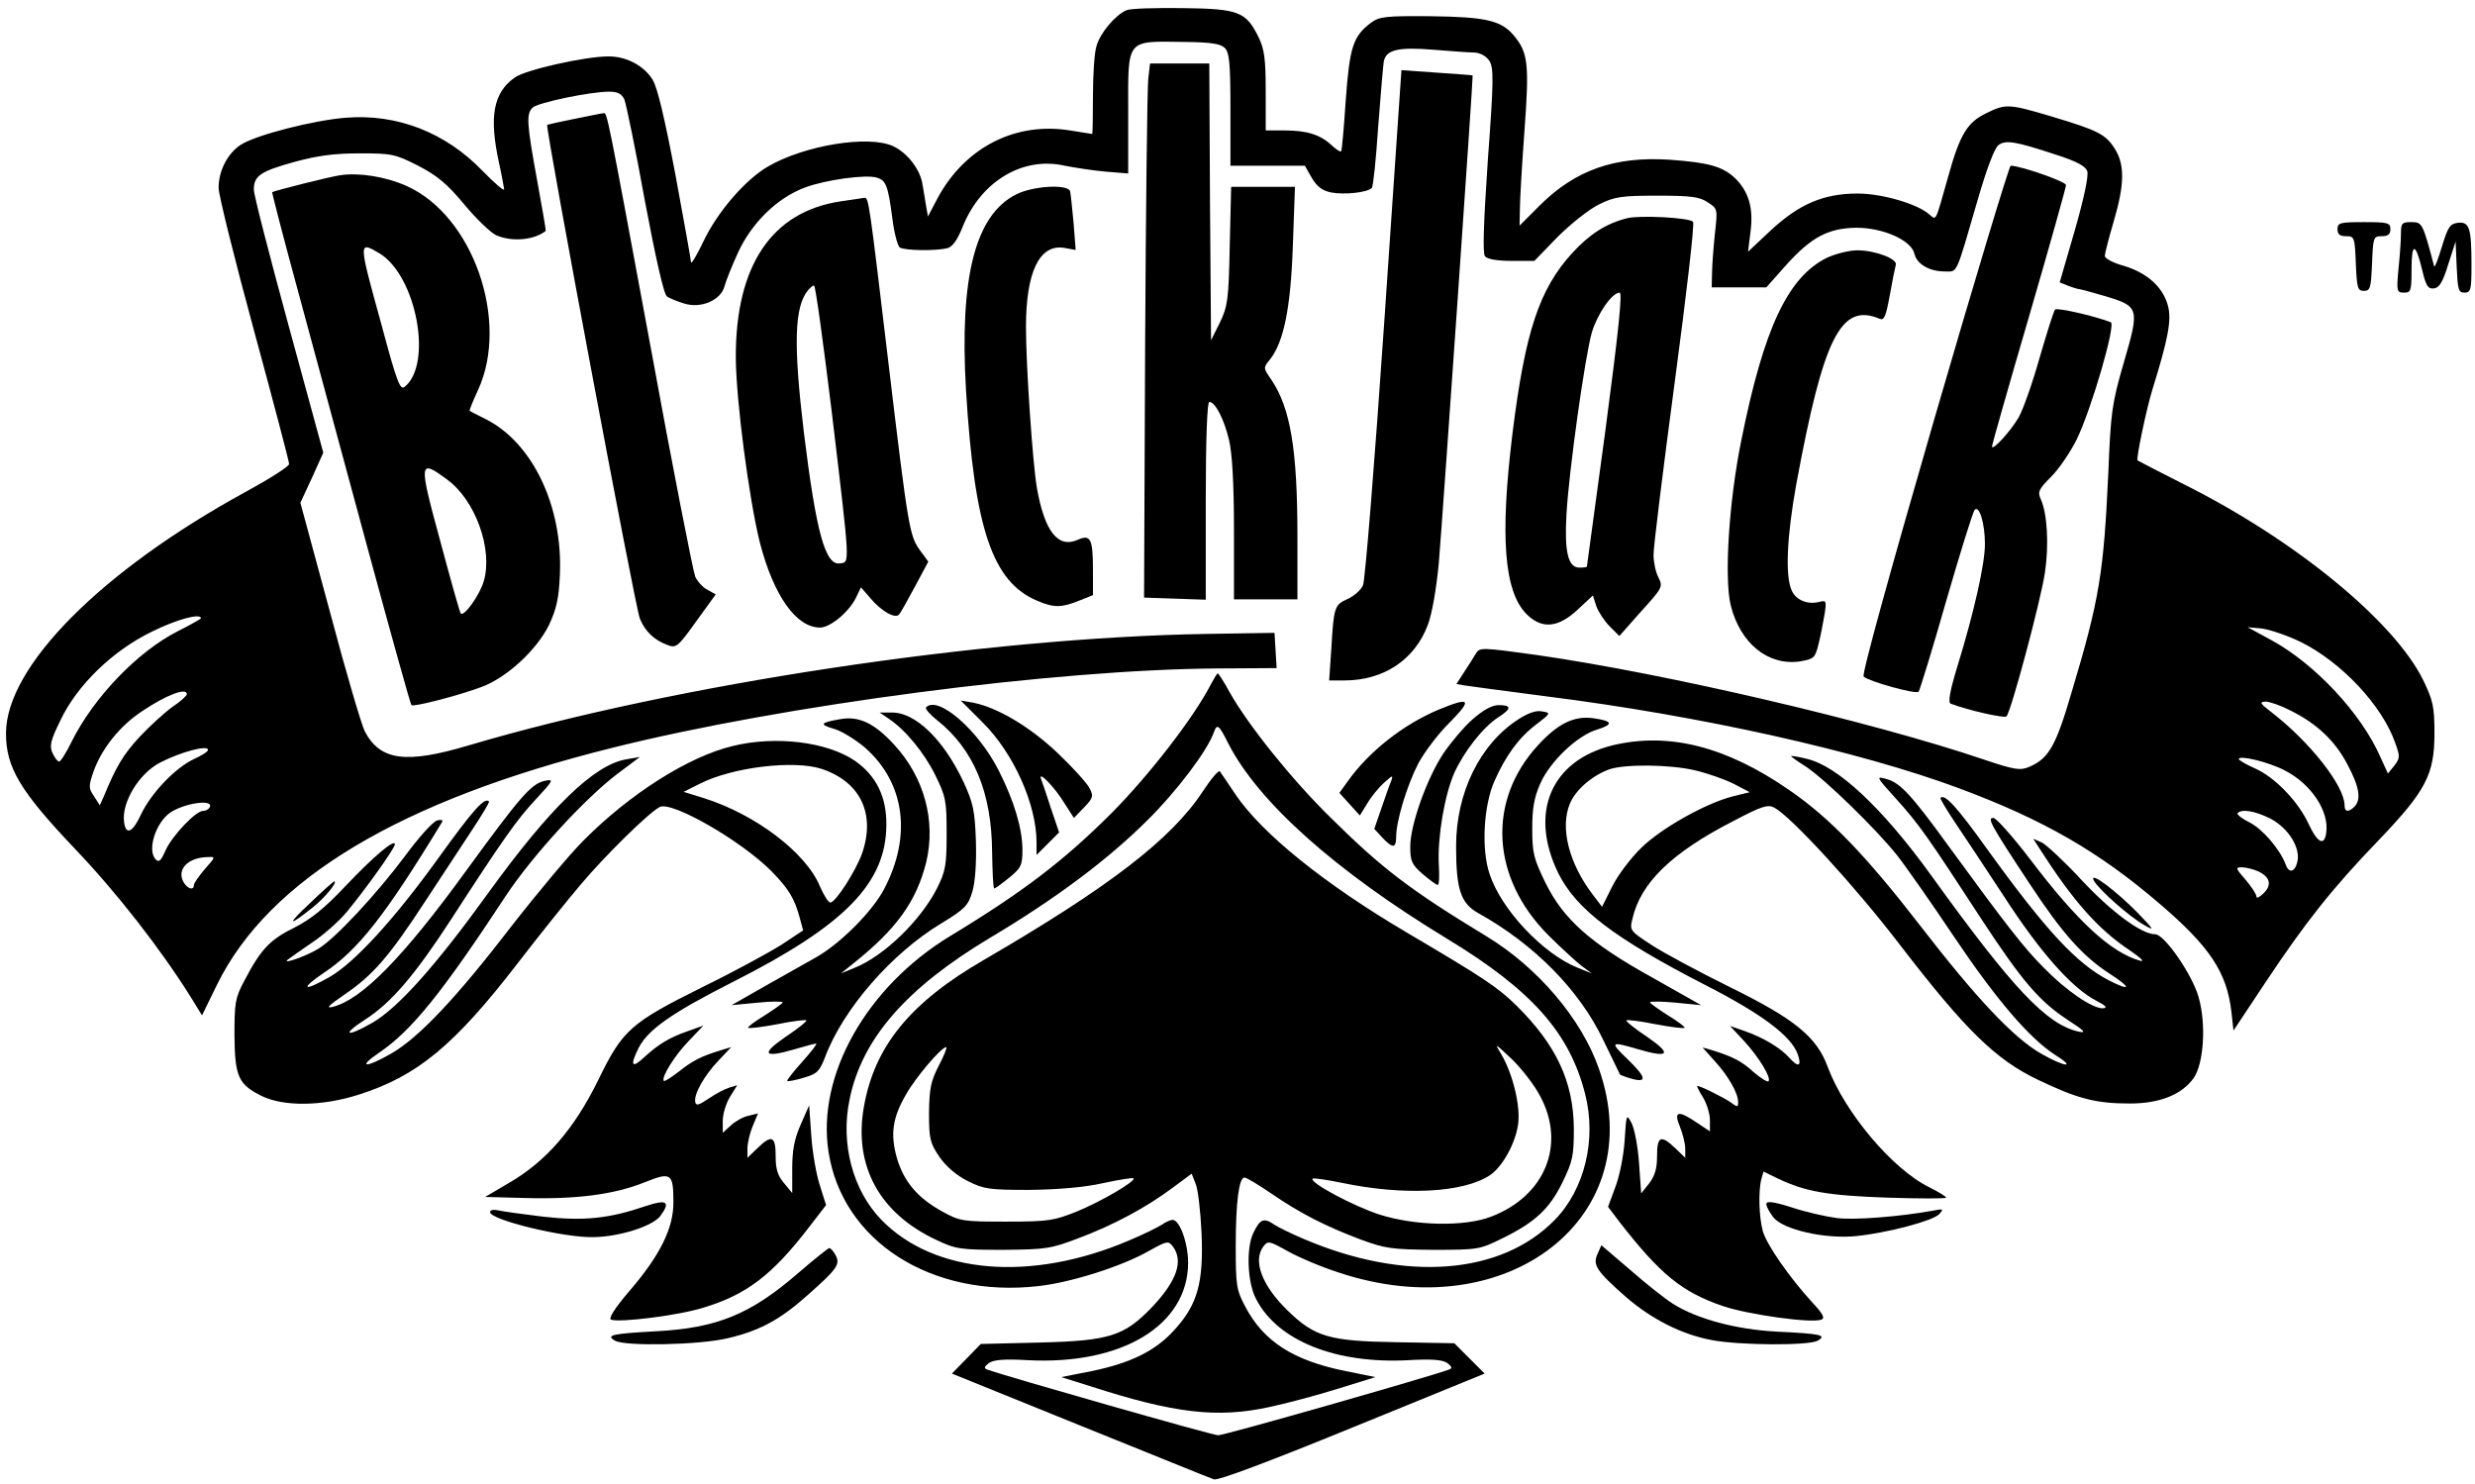<?xml version="1.0" standalone="no"?>
<!DOCTYPE svg PUBLIC "-//W3C//DTD SVG 20010904//EN"
 "http://www.w3.org/TR/2001/REC-SVG-20010904/DTD/svg10.dtd">
<svg version="1.0" xmlns="http://www.w3.org/2000/svg"
 width="702pt" height="421pt" viewBox="0 0 702 421"
 preserveAspectRatio="xMidYMid meet">

<g transform="translate(0,421) scale(0.1,-0.1)"
fill="#000000" stroke="none">
<path d="M3195 4181 c-32 -14 -75 -65 -85 -102 -6 -18 -10 -82 -10 -141 0 -60
-1 -108 -2 -108 -2 0 -30 5 -63 10 -154 25 -296 -47 -374 -189 l-29 -55 -7 40
c-3 21 -8 48 -10 59 -9 39 -43 82 -81 100 -69 33 -253 3 -357 -58 -64 -38
-141 -127 -181 -210 -19 -40 -35 -67 -36 -61 0 6 -20 117 -44 247 -31 163 -51
248 -65 271 -25 40 -74 66 -125 66 -66 0 -236 -38 -266 -60 -61 -43 -73 -111
-45 -240 8 -36 14 -70 15 -77 0 -6 -27 17 -61 52 -105 109 -242 163 -389 151
-89 -7 -251 -48 -296 -76 -38 -24 -64 -74 -64 -123 0 -19 45 -201 100 -403 55
-202 100 -373 100 -380 0 -7 -55 -42 -123 -79 -410 -224 -680 -496 -680 -685
0 -97 40 -164 196 -328 120 -126 242 -283 328 -420 l32 -52 43 88 c147 298
518 521 1121 671 488 122 1256 222 1716 225 l168 1 -3 50 -3 50 -190 -3 c-632
-10 -1508 -142 -2095 -316 -178 -53 -251 -44 -295 39 -9 17 -54 169 -99 339
l-84 310 33 71 32 71 -98 359 c-54 198 -99 372 -99 387 0 39 18 52 116 79 66
18 114 24 185 24 90 0 100 -2 165 -35 54 -28 82 -51 131 -110 34 -41 75 -80
90 -87 45 -20 108 -14 141 12 1 1 -10 64 -24 141 -30 164 -32 191 -13 209 15
14 163 45 217 45 24 0 35 -6 43 -22 5 -13 32 -142 58 -287 31 -164 54 -267 63
-272 7 -5 29 -14 49 -20 48 -15 104 10 114 49 4 15 21 58 39 97 39 84 111 154
189 183 58 22 174 38 205 28 25 -8 31 -23 43 -115 5 -41 15 -78 21 -83 15 -9
103 -10 135 -2 15 4 29 24 44 62 52 128 170 199 289 172 30 -6 83 -14 118 -17
l62 -5 0 170 c0 216 -9 205 162 203 73 -1 100 -5 112 -17 13 -13 16 -43 16
-175 l0 -159 105 0 106 0 20 -35 c15 -25 30 -36 55 -41 38 -7 103 0 115 13 4
4 12 82 18 173 7 91 14 174 16 186 7 33 41 41 140 33 50 -4 102 -8 117 -8 17
-1 33 -10 42 -23 13 -20 13 -54 -4 -283 -12 -178 -15 -264 -8 -272 6 -8 35
-13 75 -13 l65 0 66 68 c37 37 90 79 117 92 44 22 63 25 165 25 96 0 121 -3
144 -19 28 -18 28 -18 20 -90 -4 -39 -8 -89 -8 -111 l-1 -40 78 0 77 0 56 63
c72 80 120 105 200 106 76 0 156 -36 164 -74 7 -29 42 -50 87 -50 36 0 29 -15
93 205 24 83 47 145 58 153 20 16 49 11 161 -26 60 -19 86 -33 91 -47 5 -12
-9 -77 -35 -168 l-43 -148 25 -10 c13 -5 27 -9 30 -9 3 0 37 -9 74 -20 97 -29
98 -34 53 -188 -34 -117 -37 -141 -44 -312 -13 -284 -25 -360 -104 -623 -45
-154 -65 -188 -120 -212 -26 -11 -41 -9 -130 21 -316 107 -898 243 -1266 296
-159 22 -163 22 -174 4 -6 -10 -21 -34 -33 -52 l-22 -34 22 -4 c12 -2 117 -16
232 -31 438 -55 890 -156 1172 -261 239 -89 397 -180 568 -327 143 -122 191
-195 204 -306 l6 -54 89 134 c115 173 190 268 321 404 136 142 160 188 160
305 0 76 -4 93 -32 151 -82 167 -364 398 -678 555 -71 36 -131 67 -132 68 -5
4 26 150 42 201 45 145 55 198 44 238 -14 53 -59 93 -125 113 -30 8 -54 21
-54 28 0 6 11 50 25 97 31 105 32 161 4 206 -26 42 -48 53 -178 92 -124 37
-132 37 -187 10 -54 -26 -75 -60 -108 -179 -38 -134 -33 -125 -54 -108 -34 30
-134 59 -203 59 -97 0 -166 -30 -246 -104 l-65 -61 7 56 c9 68 -5 114 -43 152
-36 34 -75 45 -187 53 -155 10 -266 -29 -367 -129 l-58 -58 1 48 c0 26 6 126
13 222 14 189 10 221 -30 269 -36 43 -79 53 -237 55 -128 1 -145 -1 -169 -19
-50 -38 -60 -68 -71 -219 -5 -78 -11 -143 -13 -145 -2 -3 -14 5 -27 17 -32 30
-70 42 -133 42 l-54 0 0 112 c0 92 -4 119 -20 152 -36 73 -56 81 -215 83 -77
1 -149 -1 -160 -6z m-2625 -1725 c0 -1 -29 -18 -65 -36 -115 -58 -240 -189
-302 -314 -15 -31 -31 -56 -35 -56 -5 0 -13 11 -19 24 -9 20 -6 35 22 92 47
100 148 198 259 252 70 35 140 54 140 38z m5956 -67 c115 -57 231 -180 268
-287 14 -38 13 -43 -3 -64 l-18 -22 -21 46 c-54 124 -186 265 -309 332 l-68
37 42 -4 c22 -3 72 -20 109 -38z m-5996 -148 c0 -4 -18 -21 -41 -36 -22 -16
-64 -54 -93 -85 -47 -51 -67 -85 -102 -170 l-11 -24 -16 25 c-16 23 -16 29 -2
70 23 65 75 131 140 173 67 45 125 67 125 47z m5966 -46 c75 -37 127 -86 162
-153 34 -63 40 -100 20 -120 -17 -17 -28 -15 -28 4 0 55 -99 181 -210 266 -30
23 -32 27 -14 28 11 0 43 -11 70 -25z m-5906 -112 c0 -5 -18 -16 -40 -26 -53
-25 -121 -96 -150 -157 -24 -52 -43 -60 -48 -22 -8 55 42 138 102 169 58 30
136 51 136 36z m5890 -58 c75 -38 127 -116 118 -177 -5 -38 -24 -30 -49 23
-30 66 -97 135 -154 160 -25 11 -45 23 -45 26 0 12 84 -8 130 -32z m-5886
-106 c-3 -5 -11 -9 -18 -9 -21 0 -87 -70 -106 -111 -13 -30 -19 -36 -28 -27
-26 26 0 106 42 134 44 28 126 38 110 13z m5846 -31 c51 -27 86 -83 76 -123
-7 -29 -24 -33 -33 -7 -16 43 -66 101 -102 119 -22 11 -38 23 -34 27 12 12 49
6 93 -16z m-5859 -143 c-17 -20 -31 -40 -31 -45 0 -17 -19 -11 -30 9 -19 36
14 69 69 70 23 1 23 1 -8 -34z m5823 -6 c35 -16 41 -39 16 -63 -11 -11 -20
-15 -20 -9 0 7 -14 28 -31 48 -28 32 -29 35 -11 35 12 0 32 -5 46 -11z"/>
<path d="M3257 3988 c-3 -24 -7 -365 -9 -758 l-3 -715 88 -3 87 -3 0 281 c0
175 4 280 10 280 17 0 42 -49 56 -108 9 -37 14 -125 14 -254 l0 -198 90 0 90
0 0 178 c0 248 -20 365 -74 445 -23 33 -23 34 -5 56 40 49 60 147 66 324 l6
167 -90 0 -91 0 -4 -167 c-3 -154 -6 -172 -28 -218 l-25 -50 -3 393 -2 392
-84 0 -84 0 -5 -42z"/>
<path d="M3926 3293 c-27 -395 -54 -729 -60 -743 -6 -14 -26 -31 -44 -39 -37
-17 -39 -22 -46 -143 l-6 -88 43 0 c112 0 200 59 237 158 12 32 24 102 31 175
12 146 98 1381 96 1383 -1 1 -47 4 -102 8 l-100 7 -49 -718z"/>
<path d="M1630 3873 c-41 -8 -76 -16 -78 -17 -6 -6 250 -1371 263 -1401 15
-36 40 -60 77 -74 26 -10 30 -7 83 67 l55 76 -23 13 c-13 6 -28 23 -35 37 -6
15 -64 309 -127 654 -123 664 -123 663 -133 661 -4 0 -41 -8 -82 -16z"/>
<path d="M5486 3020 c-124 -428 -206 -724 -200 -729 15 -14 148 -51 156 -43 3
4 39 120 78 257 40 138 76 254 81 259 13 14 29 -39 29 -97 0 -56 -30 -191 -79
-350 -21 -69 -26 -100 -18 -103 50 -19 153 -42 158 -36 13 13 97 327 109 407
12 79 7 169 -12 210 -9 20 -5 28 30 63 22 22 54 69 72 105 42 86 112 327 97
333 -50 19 -153 42 -158 36 -4 -4 -23 -65 -44 -137 -20 -71 -47 -148 -60 -170
-23 -39 -75 -96 -75 -81 0 4 47 170 105 368 58 199 105 367 105 373 0 10 -130
55 -157 55 -4 0 -102 -324 -217 -720z"/>
<path d="M965 3713 c-29 -4 -187 -44 -193 -48 -1 -1 31 -126 72 -276 41 -151
129 -476 196 -724 67 -247 124 -452 127 -455 5 -6 134 27 200 52 70 26 155
104 190 175 21 45 28 74 31 142 9 194 -77 375 -210 442 -24 12 -44 22 -46 24
-1 1 9 27 24 59 90 196 -15 496 -204 579 -58 26 -134 38 -187 30z m112 -222
c104 -64 151 -313 71 -378 -13 -11 -22 12 -66 176 -66 239 -66 238 -5 202z
m191 -641 c80 -58 131 -198 104 -289 -12 -40 -56 -101 -65 -91 -3 3 -29 96
-59 208 -61 224 -60 231 20 172z"/>
<path d="M2883 3659 c-117 -58 -162 -235 -143 -557 24 -392 75 -543 202 -596
47 -20 68 -20 118 0 l40 16 0 72 c0 88 -7 101 -43 85 -56 -25 -94 23 -116 147
-12 70 -31 346 -31 456 0 156 38 236 108 225 l33 -6 -6 77 c-4 42 -8 83 -10
90 -7 20 -104 15 -152 -9z"/>
<path d="M2385 3639 c-196 -29 -299 -182 -298 -444 1 -122 37 -397 68 -523 39
-151 103 -242 171 -242 28 0 80 42 101 83 l15 31 27 -31 c30 -36 70 -59 81
-46 4 4 24 40 45 79 l38 71 -22 30 c-31 42 -34 56 -91 533 -54 452 -56 471
-68 469 -4 -1 -34 -5 -67 -10z m-26 -596 c53 -445 52 -427 23 -431 -41 -6 -67
87 -102 372 -30 250 -27 356 12 403 6 7 13 13 17 13 4 0 26 -161 50 -357z"/>
<path d="M4615 3591 c-60 -15 -106 -45 -155 -98 -94 -103 -134 -223 -170 -512
-36 -293 -24 -449 40 -513 43 -43 89 -39 144 12 l44 41 10 -31 c6 -16 23 -42
38 -57 l27 -27 62 70 c61 67 62 70 49 96 -8 15 -14 44 -14 65 0 22 27 241 60
488 33 247 57 452 52 456 -11 12 -153 19 -187 10z m-61 -598 c-29 -214 -53
-389 -53 -390 -1 -2 -10 -3 -21 -3 -32 0 -43 43 -37 150 7 126 53 451 72 517
16 53 57 113 79 113 8 0 -3 -108 -40 -387z"/>
<path d="M6630 3560 c0 -15 7 -20 25 -20 23 0 24 -3 27 -77 3 -70 5 -78 23
-78 18 0 20 8 23 78 3 74 4 77 27 77 18 0 25 5 25 20 0 18 -7 20 -75 20 -68 0
-75 -2 -75 -20z"/>
<path d="M6810 3548 c0 -18 -3 -63 -7 -100 -6 -65 -5 -68 16 -68 19 0 21 5 21
66 0 77 11 77 30 -1 11 -47 17 -55 34 -53 15 2 25 19 40 68 l21 65 3 -72 c3
-65 5 -73 22 -73 18 0 20 7 20 78 0 106 -6 124 -39 120 -22 -3 -28 -12 -45
-68 -11 -36 -20 -60 -22 -55 -32 122 -34 125 -64 125 -27 0 -30 -3 -30 -32z"/>
<path d="M5182 3479 c-111 -55 -179 -199 -243 -518 -35 -172 -49 -390 -30
-468 27 -108 106 -172 196 -159 40 7 43 9 53 49 6 23 13 61 17 84 6 38 5 41
-14 36 -34 -9 -67 5 -79 32 -19 41 -14 153 13 302 77 416 126 515 236 469 13
-6 18 6 29 66 7 40 15 79 17 86 7 17 -57 42 -109 42 -24 0 -62 -10 -86 -21z"/>
<path d="M3434 2268 c-48 -93 -173 -255 -280 -363 -136 -136 -251 -224 -459
-350 -237 -144 -379 -395 -345 -612 39 -253 291 -415 594 -381 93 10 238 56
315 100 52 29 55 29 68 12 30 -41 11 -96 -57 -169 -81 -85 -122 -98 -322 -103
l-166 -4 -41 -42 -41 -42 363 -147 c199 -80 370 -150 380 -153 12 -4 153 49
393 147 l375 153 -43 43 -43 43 -165 3 c-190 3 -231 15 -308 90 -72 70 -99
140 -69 181 13 17 16 17 68 -12 30 -17 95 -45 145 -61 480 -161 887 158 739
578 -49 141 -174 288 -320 376 -214 130 -295 191 -443 338 -107 105 -231 259
-284 353 -16 30 -32 54 -34 54 -2 0 -11 -15 -20 -32z m50 -167 c85 -166 303
-361 621 -554 239 -145 347 -266 391 -440 33 -128 -1 -270 -86 -357 -152 -156
-423 -177 -710 -55 -36 15 -74 34 -85 41 -30 21 -41 17 -60 -23 -21 -43 -17
-142 8 -188 61 -118 226 -184 432 -173 67 4 97 1 110 -8 14 -11 15 -15 4 -19
-55 -20 -638 -187 -654 -186 -16 0 -601 167 -654 186 -11 4 -10 8 4 19 13 9
43 12 110 8 268 -14 454 99 455 276 0 56 -24 122 -44 122 -6 0 -20 -6 -31 -14
-11 -7 -53 -28 -94 -45 -277 -118 -551 -95 -701 59 -81 83 -117 217 -90 343
35 171 161 315 398 457 185 110 335 222 448 335 81 80 169 196 187 248 9 25
14 22 41 -32z"/>
<path d="M3412 1966 c-89 -136 -266 -272 -622 -479 -209 -121 -310 -245 -340
-418 -29 -166 45 -301 206 -376 55 -26 67 -28 189 -28 122 1 135 3 214 33 99
37 192 87 267 143 l54 40 11 -28 c7 -15 14 -78 17 -140 6 -140 -11 -202 -75
-273 -54 -61 -125 -96 -237 -119 l-86 -17 83 -26 c238 -77 360 -91 507 -59 52
11 141 35 198 53 l103 32 -84 17 c-149 30 -233 84 -285 183 -25 47 -27 60 -27
171 0 125 9 195 25 195 6 0 40 -21 77 -46 80 -55 152 -92 253 -130 68 -25 87
-28 205 -29 127 0 132 1 195 32 94 46 135 84 172 160 29 60 32 75 32 152 -1
133 -50 237 -162 348 -54 53 -93 79 -312 208 -234 138 -411 281 -486 392 -21
32 -41 61 -44 65 -3 5 -25 -21 -48 -56z m957 -866 c73 -137 13 -283 -140 -341
-75 -29 -216 -26 -316 6 -72 23 -200 91 -190 102 3 2 40 -3 83 -12 177 -37
344 -28 419 21 36 23 74 92 81 146 7 51 -15 142 -48 198 -20 33 -19 32 30 -14
28 -27 65 -75 81 -106z m-1706 88 c-23 -45 -27 -65 -28 -135 0 -74 3 -85 30
-125 19 -27 48 -52 80 -68 46 -23 61 -25 175 -25 80 1 155 7 208 19 46 10 85
16 87 14 8 -8 -92 -66 -160 -94 -65 -26 -80 -29 -200 -29 -125 0 -132 1 -183
29 -70 39 -108 84 -128 151 -19 68 -13 114 26 181 27 48 100 134 114 134 3 0
-6 -24 -21 -52z"/>
<path d="M2787 2161 c88 -87 153 -233 153 -340 l0 -36 32 32 32 32 -23 68
c-12 38 -25 75 -28 83 -10 27 38 -22 66 -68 l27 -42 29 30 c26 27 27 32 15 55
-8 15 -48 59 -90 99 -78 74 -170 129 -240 143 l-35 6 62 -62z"/>
<path d="M4080 2197 c-100 -42 -198 -119 -258 -204 l-23 -32 29 -32 29 -32 21
34 c11 19 33 46 48 59 24 22 26 22 20 5 -5 -11 -17 -46 -28 -78 l-20 -58 23
-25 c29 -31 39 -30 39 2 0 46 31 147 63 209 18 33 58 86 90 117 64 65 57 72
-33 35z"/>
<path d="M2627 2204 c-4 -4 10 -20 30 -36 105 -83 156 -206 157 -375 1 -57 3
-103 6 -103 3 0 22 14 43 31 33 27 37 35 37 78 0 60 -23 138 -67 225 -58 115
-172 214 -206 180z"/>
<path d="M4177 2170 c-25 -22 -62 -66 -83 -97 -47 -71 -94 -203 -94 -264 0
-41 4 -51 35 -78 20 -17 39 -31 43 -31 4 0 5 26 3 57 -4 78 16 197 44 261 28
61 81 129 124 157 39 25 39 35 2 35 -19 0 -43 -13 -74 -40z"/>
<path d="M4307 2170 c-109 -70 -177 -208 -177 -360 0 -123 13 -162 63 -190
158 -88 286 -217 354 -359 26 -53 47 -97 48 -99 1 -1 16 -7 34 -12 44 -12 40
5 -14 57 -50 48 -47 50 31 27 89 -26 97 -14 26 35 -35 23 -62 45 -59 47 2 2
39 -2 82 -11 43 -8 81 -13 83 -10 2 2 -19 18 -47 35 -28 18 -51 34 -51 37 0 3
33 3 73 -1 l72 -7 -138 78 c-177 98 -253 166 -304 270 -33 68 -37 84 -37 152
0 58 5 88 23 129 28 63 106 137 162 153 47 15 43 24 -13 32 -53 7 -99 -15
-155 -76 -146 -158 -134 -377 29 -540 35 -35 77 -73 93 -86 l30 -22 -40 16
c-98 39 -217 165 -250 266 -24 70 -17 195 14 264 32 72 69 123 118 160 42 32
42 33 18 37 -17 4 -40 -4 -68 -22z"/>
<path d="M2520 2172 c47 -31 101 -96 133 -161 30 -61 32 -73 32 -166 0 -90 -3
-106 -28 -156 -47 -91 -150 -191 -233 -224 l-39 -16 35 28 c123 98 179 176
207 287 28 117 -5 241 -91 334 -57 62 -101 82 -154 72 -57 -10 -59 -15 -14
-28 22 -7 60 -31 86 -53 113 -100 133 -251 53 -402 -33 -62 -121 -151 -190
-191 -23 -13 -87 -49 -142 -80 l-100 -57 73 7 c39 4 72 4 72 1 0 -3 -23 -19
-51 -37 -28 -17 -49 -33 -47 -35 2 -3 40 2 83 10 43 9 80 13 82 11 3 -2 -24
-24 -59 -47 -71 -49 -63 -61 26 -35 30 9 57 16 61 16 4 0 -14 -23 -39 -51 -26
-29 -45 -53 -43 -55 2 -2 23 2 46 9 38 11 45 17 61 58 51 137 190 296 330 380
67 41 76 50 88 90 8 28 12 80 10 144 -3 87 -8 108 -35 167 -57 121 -137 198
-204 197 l-34 0 25 -17z"/>
<path d="M2078 2094 c-125 -30 -291 -135 -423 -268 -39 -39 -131 -149 -205
-244 -156 -203 -263 -316 -340 -360 -73 -42 -98 -41 -35 2 92 62 179 170 359
444 75 114 227 280 321 350 l60 45 -40 -7 c-91 -16 -216 -138 -391 -380 -147
-204 -255 -325 -328 -367 -75 -43 -89 -35 -19 10 73 47 141 127 241 281 149
230 187 284 241 342 52 56 53 59 25 53 -38 -9 -69 -45 -222 -255 -180 -248
-297 -366 -379 -386 -20 -5 -11 4 34 35 81 55 127 108 230 266 47 72 107 163
134 204 27 41 48 76 46 78 -13 12 -45 -24 -143 -160 -126 -175 -238 -297 -309
-338 -75 -43 -86 -35 -16 12 96 64 173 161 334 426 5 7 0 9 -13 6 -12 -3 -53
-49 -92 -102 -80 -107 -196 -232 -245 -262 -32 -20 -105 -46 -87 -31 5 4 35
25 67 47 32 21 78 61 101 89 50 60 136 180 136 191 0 17 -60 -34 -138 -116
-62 -66 -100 -96 -147 -120 -69 -34 -95 -61 -141 -149 -27 -50 -29 -64 -29
-156 1 -118 11 -140 78 -173 62 -30 171 -29 274 4 167 53 272 140 453 375 57
74 137 174 177 221 70 83 191 202 224 220 34 18 232 -96 317 -182 48 -49 65
-76 80 -131 l10 -37 -62 -41 c-35 -22 -134 -76 -222 -119 -207 -103 -228 -122
-298 -266 -68 -138 -147 -229 -252 -290 l-68 -40 114 -3 c145 -4 252 10 337
44 77 31 83 27 83 -57 0 -73 -38 -150 -125 -251 -41 -48 -60 -78 -52 -81 24
-9 193 12 262 34 123 37 196 93 301 230 l47 61 -18 57 c-10 31 -21 94 -24 141
l-6 85 -24 -55 c-18 -40 -24 -73 -24 -124 l0 -70 -23 28 c-18 21 -24 39 -24
77 0 57 -11 62 -52 22 l-28 -27 0 27 c0 15 7 44 15 63 l15 36 -28 -7 c-15 -3
-37 -16 -49 -27 l-23 -21 0 34 c0 19 9 49 20 67 l21 34 -23 -7 c-13 -4 -39
-18 -58 -31 -28 -19 -36 -21 -38 -10 -5 22 26 76 66 118 l36 38 -30 -9 c-55
-17 -79 -29 -118 -60 -22 -17 -41 -29 -43 -27 -9 9 31 73 71 114 l41 43 -45
-16 c-52 -18 -84 -38 -122 -73 -36 -34 -42 -25 -17 25 26 52 94 100 268 188
318 161 434 280 435 445 1 80 -29 140 -89 182 -79 54 -225 72 -347 42z m253
-65 c110 -37 153 -128 114 -240 -18 -50 -75 -139 -90 -139 -5 0 -18 20 -29 45
-39 96 -183 205 -329 251 l-58 18 46 23 c92 47 267 68 346 42z"/>
<path d="M4574 2096 c-175 -43 -238 -191 -154 -363 51 -102 158 -184 419 -318
158 -81 241 -143 260 -195 12 -35 2 -39 -24 -10 -25 28 -74 57 -125 75 l-43
15 41 -44 c42 -46 77 -104 68 -113 -3 -3 -22 9 -42 26 -35 32 -60 44 -117 62
l-28 8 35 -39 c39 -43 66 -91 66 -116 0 -15 -2 -15 -22 0 -21 14 -85 46 -94
46 -2 0 5 -15 16 -32 11 -18 20 -47 20 -65 l0 -32 -36 24 c-54 37 -68 34 -49
-11 8 -20 15 -48 15 -62 l0 -26 -28 27 c-41 39 -52 35 -52 -22 0 -35 -6 -56
-22 -77 l-23 -29 -6 85 c-3 47 -13 98 -21 114 -15 28 -15 27 -20 -50 -3 -44
-15 -103 -27 -133 l-20 -54 31 -41 c118 -152 179 -201 296 -241 72 -24 250
-49 278 -38 11 4 5 16 -25 48 -65 71 -130 164 -141 203 -11 40 -13 115 -4 148
l6 21 41 -20 c78 -37 140 -48 310 -54 92 -3 167 -3 167 0 0 3 -21 16 -47 29
-105 51 -241 213 -289 342 -31 85 -94 136 -277 226 -89 44 -190 98 -223 120
-60 39 -62 41 -54 73 23 103 112 189 288 279 80 42 96 47 115 37 48 -26 229
-223 356 -389 186 -242 272 -326 392 -383 113 -54 164 -67 260 -67 85 0 147
25 181 72 29 42 36 154 14 230 -18 64 -97 178 -123 178 -39 0 -125 64 -209
154 -48 52 -99 99 -112 106 l-25 11 18 -28 c94 -147 165 -228 255 -288 32 -22
45 -34 30 -30 -82 23 -178 111 -312 288 -49 64 -96 117 -104 117 -18 0 -10
-16 103 -187 92 -140 151 -206 227 -255 62 -40 61 -51 -2 -19 -91 47 -178 140
-346 373 -86 120 -120 157 -132 145 -2 -2 16 -32 40 -68 24 -35 87 -131 141
-213 101 -156 191 -258 260 -294 29 -15 34 -21 19 -22 -30 0 -104 50 -168 116
-55 55 -104 118 -269 344 -105 145 -137 179 -175 190 -32 9 -32 8 28 -58 63
-70 87 -104 242 -342 113 -172 162 -230 243 -283 48 -31 54 -38 30 -33 -91 21
-186 122 -416 441 -139 193 -268 314 -356 333 -24 6 -43 9 -43 7 0 -1 19 -15
43 -30 55 -37 196 -174 257 -250 26 -33 98 -136 161 -230 120 -179 215 -290
288 -337 61 -38 30 -36 -39 3 -79 45 -185 158 -344 364 -154 199 -256 305
-371 384 -179 124 -342 165 -501 127z m234 -71 c34 -8 83 -25 109 -38 l46 -24
-49 -12 c-77 -20 -202 -90 -259 -146 -29 -28 -66 -77 -82 -109 l-29 -58 -26
34 c-68 89 -94 191 -65 259 16 39 64 80 112 97 44 15 171 14 243 -3z"/>
<path d="M5939 1712 c14 -25 99 -101 143 -126 30 -17 28 -14 -16 32 -62 64
-143 125 -127 94z"/>
<path d="M880 1649 c-68 -63 -64 -70 8 -12 35 28 71 73 60 73 -2 0 -33 -27
-68 -61z"/>
<path d="M1831 789 c-102 -35 -174 -43 -290 -30 -58 7 -116 15 -128 18 -13 3
-23 1 -23 -5 0 -22 209 -73 293 -71 74 1 168 31 190 60 30 41 18 48 -42 28z"/>
<path d="M5010 795 c0 -7 9 -24 20 -38 28 -35 147 -62 235 -53 88 9 217 43
235 62 14 15 12 16 -18 10 -94 -17 -222 -27 -271 -21 -31 4 -89 17 -128 30
-53 17 -73 19 -73 10z"/>
<path d="M4531 653 c-14 -31 -3 -48 81 -122 73 -63 158 -106 243 -122 79 -15
274 -16 300 -2 28 16 11 20 -115 26 -116 6 -227 36 -295 79 -22 14 -77 57
-121 96 l-82 70 -11 -25z"/>
<path d="M2265 600 c-136 -118 -231 -157 -405 -166 -126 -7 -143 -11 -115 -27
30 -16 237 -12 318 7 91 21 150 53 227 122 85 75 94 88 80 114 -6 11 -14 20
-18 20 -4 -1 -43 -32 -87 -70z"/>
</g>
</svg>
